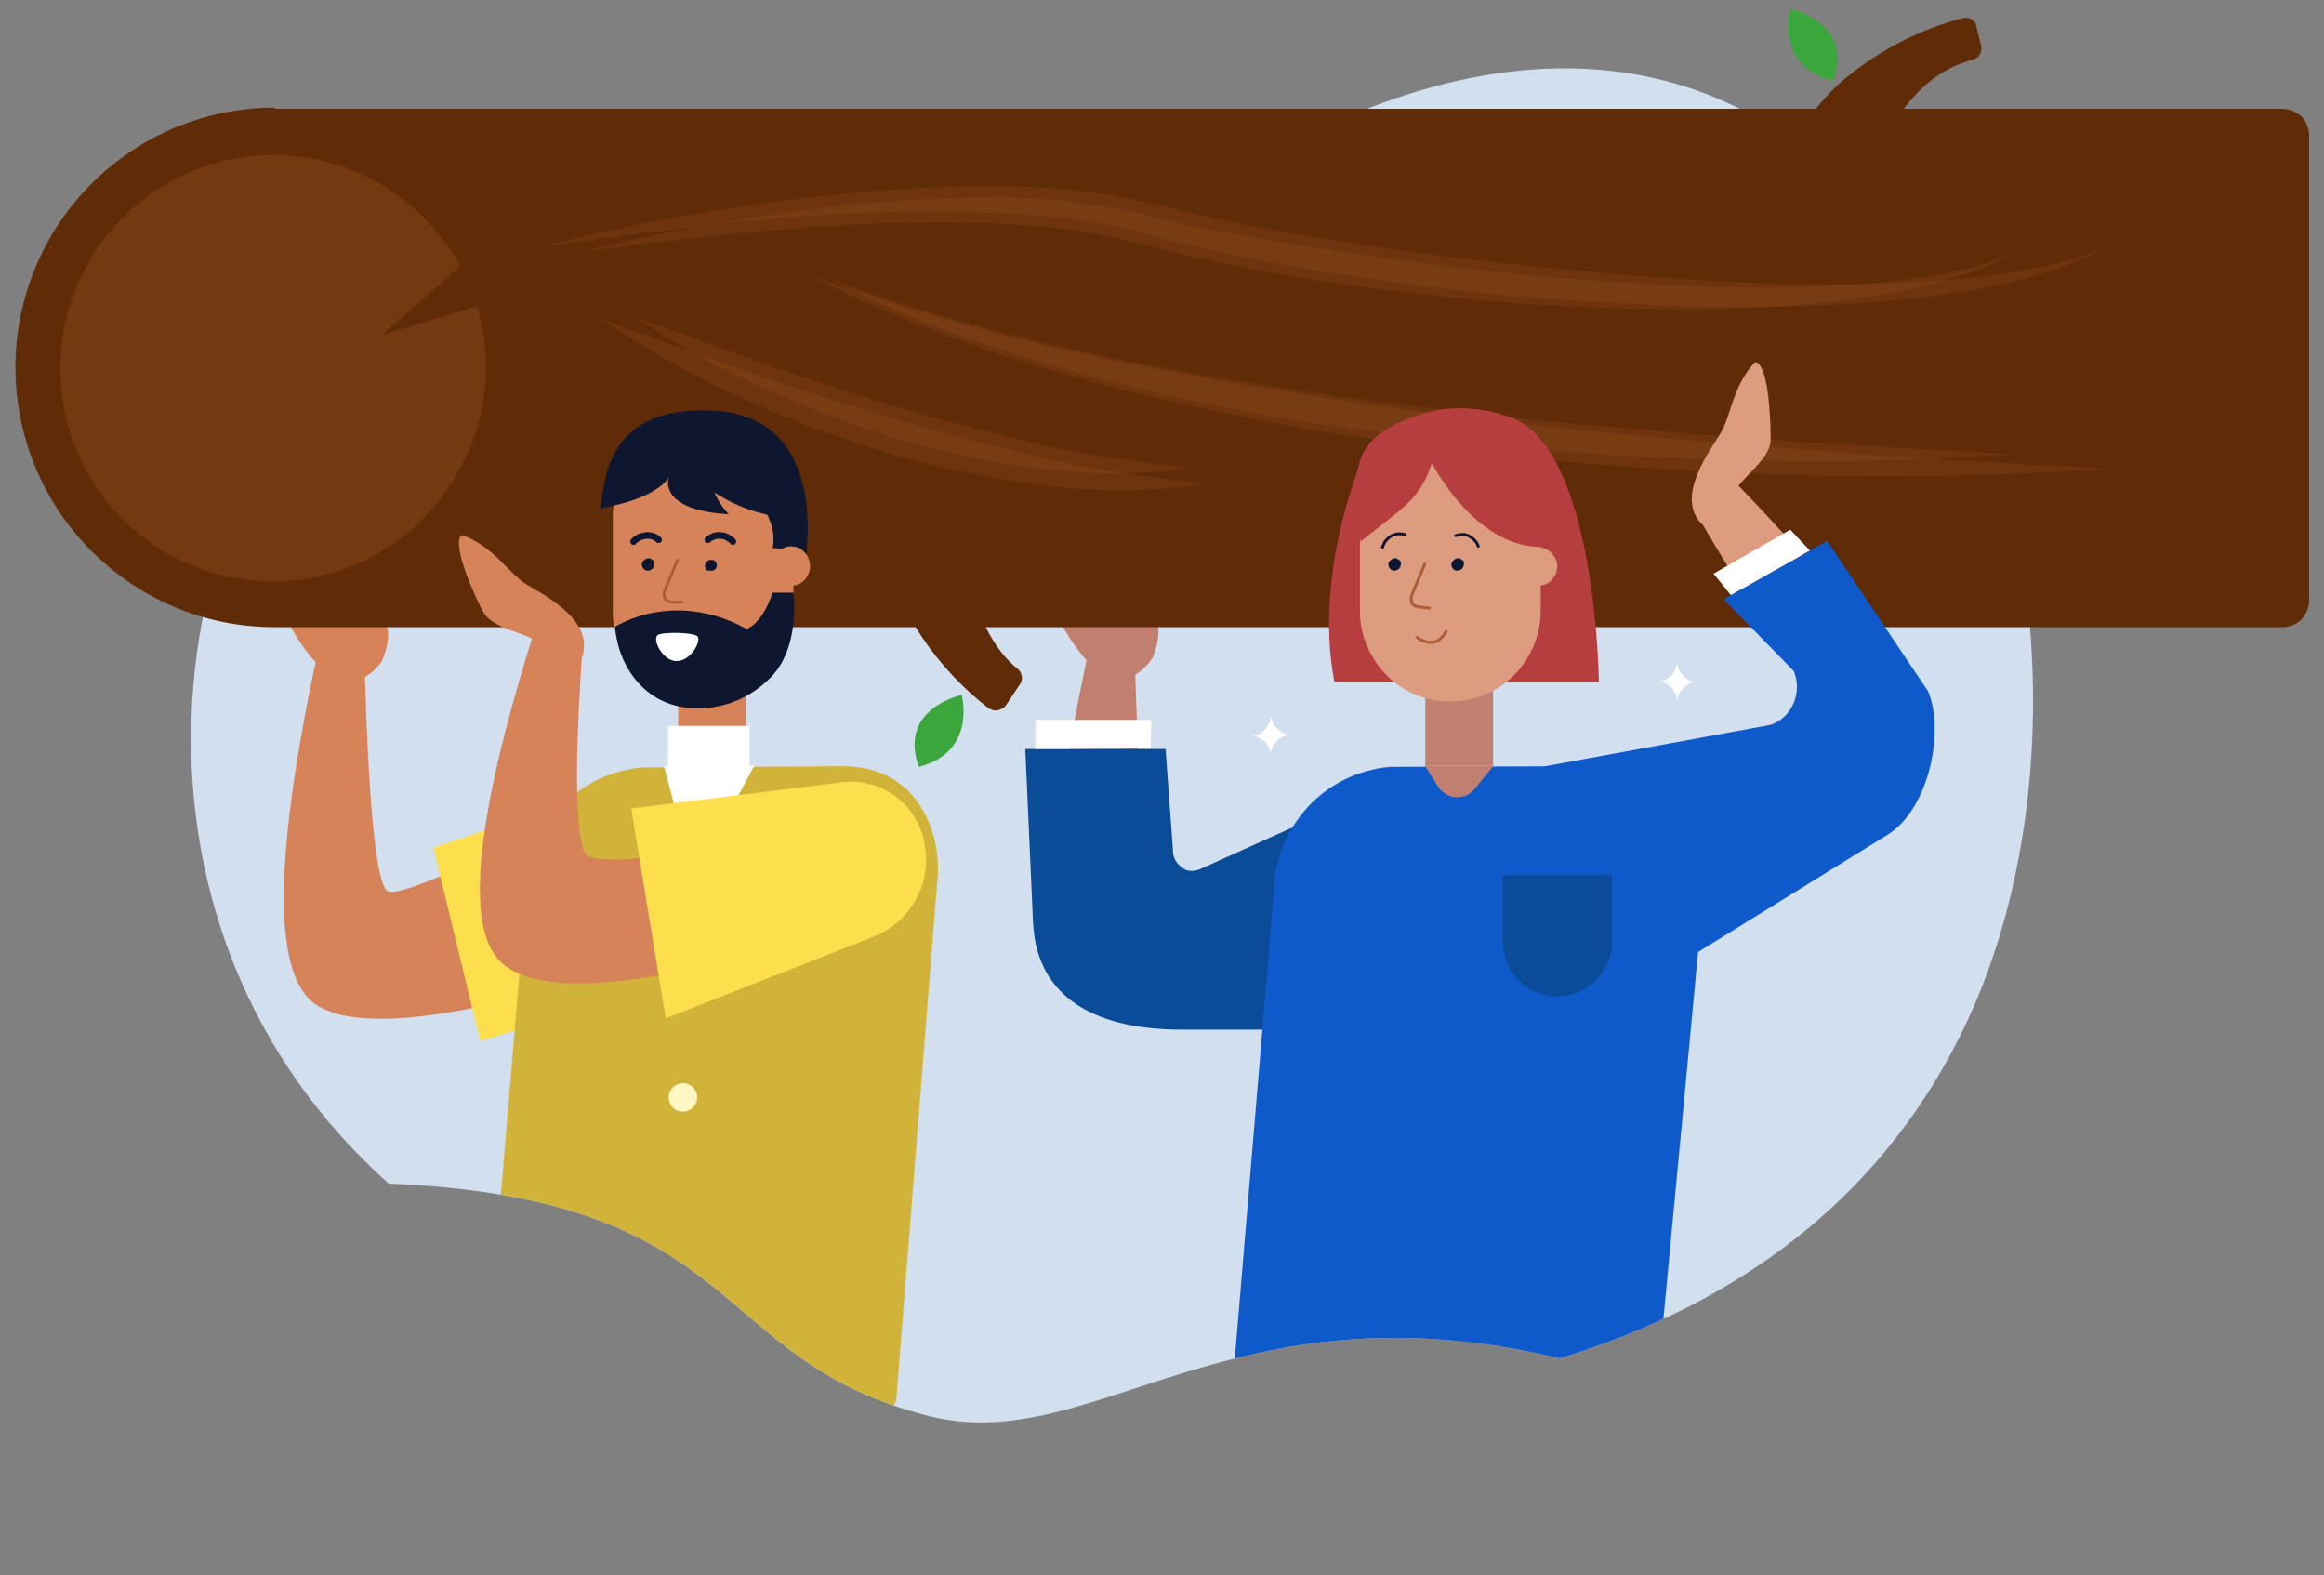 <svg enable-background="new 0 0 391 265" viewBox="0 0 391 265" xmlns="http://www.w3.org/2000/svg" xmlns:xlink="http://www.w3.org/1999/xlink"><rect x="0" y="0" width="391" height="265" fill="#808080" stroke="none"/><clipPath id="a"><path d="m262.4 228.5c29.8-9.1 53.4-26.5 67.2-53.9 34.7-68.6-4.4-195.4-101.6-155.5s-113-.4-159.2 28.7c-39.8 25.2-55.8 104.5-3.4 151.3 60.5 2.5 53.5 29.7 90.9 39.1 27.7 7 50.7-23 106.1-9.7z"/></clipPath><g clip-path="url(#a)"><path clip-rule="evenodd" d="m0 0h391v265h-391z" fill="#d1dfef" fill-rule="evenodd"/><path clip-rule="evenodd" d="m233 132.8c-23.7 12.2-36.5 17.8-38.2 16.7s-3.1-13.1-3.8-36c1.2-.7 2.1-1.7 2.9-2.8 1.2-2.9 1.3-5.2.4-6.9-1.3-2.6-1.3-7.3-2.8-8.1s-1.8 1.4-1.8 4-1.6 1.7-4.2-.6c-2.7-2.2-5.9-5-8-6.7-2.1.8-2.4 3.2-2.5 4.7 0 1.5 2.7 6.3 3.3 7.3 1.2 2.4 2.7 4.6 4.5 6.7-7.2 33.9-7.1 53.1.2 57.7 11.3 7 43.8-3.9 62.6-9.1 3-10.9-1.2-19.9-12.6-26.9z" fill="#c1806f" fill-rule="evenodd"/><path clip-rule="evenodd" d="m224.1 136.2-22.2 10c-.4.2-.9.3-1.4.3s-1-.1-1.4-.4-.8-.6-1.1-1-.5-.9-.6-1.3l-1.3-17.8h-23.6l1.3 29.1c.6 13.4 11.5 18.1 25 18.1h16.3z" fill="#0b4c99" fill-rule="evenodd"/><path d="m193.6 125.9.1-4.8h-19.5v4.9z" fill="#fff"/><g clip-rule="evenodd" fill-rule="evenodd"><path d="m103.4 133.2c-23.7 12.2-36.4 17.8-38.2 16.7s-3.1-13.1-3.8-36c1.2-.7 2.2-1.7 2.9-2.8 1.2-2.9 1.3-5.1.4-6.9-1.3-2.6-1.3-7.3-2.8-8.1s-1.8 1.5-1.8 4-1.6 1.7-4.2-.6-5.8-5-8-6.7c-2.1.8-2.4 3.2-2.5 4.7 0 1.5 2.7 6.3 3.2 7.3 1.2 2.4 2.7 4.6 4.5 6.6-7.2 33.9-7.1 53.1.2 57.7 11.3 7 43.8-3.9 62.6-9.2 3.1-10.7-1.1-19.7-12.5-26.7z" fill="#d78359"/><path d="m102.6 83.2c-.6 2.4-.9 4.9-.8 7.4 4.3 0 4.9-11 4.9-11z" fill="#0e1630"/><path d="m109.1 130.5-36.2 12.1 7.9 32.5 11.1-3.3z" fill="#fdde4c"/><path d="m141.8 128.9c13.2 0 16.7 12.1 15.9 19.2l-6.9 87.2c0 .5-.3 1-.7 1.4s-.9.6-1.5.6h-65.1c-.6 0-1.1-.2-1.5-.6s-.6-.9-.6-1.5l7.1-84.7c0-5.4 2-10.5 5.6-14.5s8.6-6.4 13.9-6.9" fill="#d1b339"/><path d="m116.7 147.9 10.2-19.1h-15.2z" fill="#fff"/><path d="m263.6 128.9h11.9c1.7 0 3.3.4 4.9 1s2.9 1.7 4 2.9 2 2.7 2.5 4.3.7 3.3.5 5l-8.8 93.1c0 .5-.3 1-.7 1.4s-.9.6-1.5.6h-67.1c-.6 0-1.1-.2-1.5-.6s-.6-.9-.6-1.5l7.1-84.7c0-5.4 2-10.5 5.6-14.5s8.6-6.4 13.9-6.9" fill="#0f5aca"/><path d="m239.7 128.8 2.3 3.6c.3.5.8.9 1.3 1.2s1.1.5 1.7.5 1.2-.1 1.7-.3 1-.6 1.4-1.1l3.2-3.9z" fill="#c1806f"/></g><path d="m114.9 187c1.3 0 2.4-1.1 2.4-2.4s-1.1-2.4-2.4-2.4-2.4 1.1-2.4 2.4 1 2.4 2.4 2.4z" fill="#fff7c3"/><path clip-rule="evenodd" d="m282.1 111.6c.2.8.5 1.5 1.1 2.1s1.2.9 2 1h-.1c-.7.2-1.4.5-1.9 1.1-.5.5-.9 1.2-1 1.9-.1-.7-.5-1.4-1-2s-1.2-.9-1.9-1.1c.7-.1 1.4-.5 2-1 .3-.4.7-1.1.8-2z" fill="#fff" fill-rule="evenodd"/><path clip-rule="evenodd" d="m213.8 120.6c.2.8.5 1.5 1.1 2s1.2.9 1.9 1h-.1c-.7.2-1.4.5-1.9 1.1-.5.5-.9 1.2-1 2-.2-.7-.5-1.4-1-1.9s-1.2-.9-1.9-1c.7-.1 1.4-.5 2-1.1.4-.6.8-1.2.9-2.1z" fill="#fff" fill-rule="evenodd"/></g><path d="m169.2 118.7c-.2.2-.3.4-.6.5-.2.1-.5.2-.7.3-.3 0-.5 0-.8 0-.2-.1-.5-.2-.7-.3-9.6-7.4-16.3-18-18.9-29.9-1.1-4.9-1.5-10-1.2-15.1 0-.3.1-.5.2-.8s.3-.4.5-.6.4-.3.7-.4.5-.1.8-.1l8.6 1.3s-3.8 7.4.9 13.6c4.3 5.5 5.6 19.3 13.2 25.3.4.3.6.7.7 1.2s0 1-.3 1.4z" fill="#602b07"/><path d="m46.2 18.3h337.8c1.2 0 2.3.5 3.2 1.3.8.8 1.3 2 1.3 3.2v78.2c0 1.2-.5 2.3-1.3 3.2-.8.8-2 1.3-3.2 1.3h-337.8c-11.6 0-22.6-4.6-30.8-12.8s-12.8-19.3-12.8-30.9 4.6-22.7 12.8-30.9 19.3-12.8 30.8-12.8z" fill="#602b07"/><path d="m91 41.5c10.8-2.8 21.8-4.9 32.8-6.6s22.2-2.9 33.3-3.4c2.8-.1 5.6-.2 8.4-.2 2.8.1 5.6 0 8.4.2s5.6.3 8.5.7l4.2.5c1.4.2 2.8.6 4.2.9s2.9.6 4.2.9 2.6.7 4 1l8.1 1.8c5.4 1.1 10.8 2.1 16.3 2.9 10.9 1.8 21.9 3.3 32.9 4.4 11 1.2 22 2.1 33.1 2.7 11 .6 22.1.7 33.1.1 5.5-.2 11-.8 16.5-1.7 2.7-.4 5.4-1 8.1-1.7 1.4-.3 2.7-.8 4-1.2s2.6-1 3.8-1.5c-4.9 2.7-10.2 4.7-15.6 5.9-5.4 1.3-11 2.3-16.5 2.9-11.1 1.2-22.3 1.7-33.5 1.5-22.3-.4-44.6-2.3-66.7-5.9-5.5-.9-11-2-16.5-3.1-2.7-.6-5.5-1.2-8.2-1.9-1.4-.3-2.7-.7-4.1-1.1s-2.7-.6-3.9-1c-10.5-2.5-21.5-2.9-32.5-3s-22.1.7-33.1 1.7c-11.2 1.3-22.3 2.7-33.3 4.2zm10 12.1c8.4 3.1 16.8 6.1 25.1 9 8.4 2.9 16.7 5.6 25.2 8.1 8.4 2.5 16.9 4.6 25.5 6.6s17.3 3.1 26.2 4.1c-8.9 1.3-18 1.4-26.9.3-9-1.1-17.8-2.9-26.5-5.4-8.6-2.6-17-5.8-25.2-9.5-8.1-3.8-16-8.2-23.4-13.2zm253.8 25.2c-18.5 1.3-37.1 1.7-55.7 1-18.6-.6-37.1-2-55.6-4.2s-36.8-5.6-54.9-10.1c-18-4.6-35.9-10.6-52.3-19.2 17.4 6.3 35.2 11.2 53.3 14.8 9 1.8 18.1 3.5 27.2 4.9s18.2 2.8 27.4 3.9 18.3 2.2 27.5 3c9.2.9 18.4 1.7 27.6 2.4 18.5 1.5 36.9 2.6 55.5 3.5z" fill="#dd894a" opacity=".1"/><path d="m299.8 44.1c-.3 0-.5 0-.8-.1s-.5-.2-.7-.4-.4-.4-.5-.6-.2-.5-.2-.8c-.1-5.3.9-10.5 2.9-15.4 2.3-5.4 5.8-10.2 10.3-13.9 5.7-4.6 12.3-8 19.3-9.8.2-.1.5-.1.8-.1s.5.1.7.2.4.3.6.5.3.4.3.7l.8 3.3c.1.5.1 1-.2 1.4-.2.4-.6.8-1.1.9-11.4 3.2-13 12.4-21.5 20.8-3.3 3.2-2.1 8.1-2.1 10.3 0 .5-.2.9-.5 1.3s-.7.6-1.2.6z" fill="#602b07"/><path d="m97.9 42.4c9.8-2.6 19.9-4.4 30-6 10.1-1.5 20.3-2.7 30.4-3 2.6-.1 5-.2 7.6-.2s5.2 0 7.7.2c2.6.1 5.2.2 7.7.7l3.9.5c1.3.2 2.6.5 3.9.8 1.3.2 2.6.5 3.9.8 1.2.3 2.5.6 3.6.9 2.5.6 4.9 1.2 7.4 1.6 4.9.8 9.8 1.8 14.9 2.6 10 1.6 20 2.9 30 4.1 10.1 1.2 20.1 1.9 30.2 2.5 10.1.5 20.1.7 30.2.1 5-.2 10.1-.7 15-1.5 2.5-.4 4.9-.9 7.4-1.5 1.3-.2 2.5-.7 3.6-1.1 1.2-.4 2.3-.9 3.5-1.4-4.4 2.6-9.4 4.2-14.3 5.4-4.9 1.3-10.1 2.1-15.1 2.7-10.2 1.2-20.4 1.5-30.6 1.4-20.4-.2-40.7-2.2-60.9-5.4-4.9-.9-10-1.9-15-2.9-2.5-.5-5-1.1-7.5-1.8-1.3-.4-2.5-.6-3.7-.9s-2.5-.6-3.6-.9c-9.6-2.2-19.7-2.6-29.7-2.7-10.1 0-20.1.6-30.2 1.5-10.2.9-20.3 2.1-30.3 3.5zm9.1 11c7.7 2.8 15.3 5.5 22.9 8.2 7.6 2.6 15.3 5.2 22.9 7.4 7.7 2.2 15.5 4.2 23.3 6 7.8 1.6 15.8 2.8 24 3.7-8.1 1.2-16.4 1.2-24.6.2-8.2-.9-16.3-2.7-24.1-5s-15.6-5.3-23.1-8.7c-7.3-3.2-14.5-7.1-21.3-11.8zm231.8 23c-16.9 1.3-33.8 1.4-50.8.9s-33.9-1.8-50.8-3.9-33.6-4.9-50.1-9.2c-16.5-4.2-32.8-9.6-47.8-17.4 15.9 5.9 32.2 10.2 48.7 13.6 8.2 1.6 16.5 3.2 24.8 4.4 8.3 1.4 16.6 2.5 25.1 3.5 8.3 1.1 16.7 2 25.2 2.8 8.4.8 16.9 1.5 25.2 2.2 16.7 1.2 33.5 2.2 50.5 3.1z" fill="#dd894a" opacity=".1"/><path d="m80.2 51.5-16 4.9 13.2-11.6c-4.4-8.1-11.7-14.2-20.4-17s-18.2-2.2-26.5 1.8-14.7 11-18 19.6-3.1 18.1.4 26.6 10.2 15.3 18.6 19 17.9 4 26.5.9 15.7-9.5 19.8-17.7c4.3-8.3 5.1-17.8 2.4-26.5z" fill="#dd894a" opacity=".15"/><path d="m161.8 116.9s-10.8 2.3-7.2 12.1c9.8-2.5 7.2-12.1 7.2-12.1zm139.4-115.4s10.8 2.3 7.2 12.1c-9.9-2.5-7.2-12.1-7.2-12.1z" fill="#3aa63c"/><path d="m125.5 111.7h-11.4v17.1h11.4z" fill="#d78359"/><path d="m136.3 95.3c0-.8-.3-1.5-.8-2.1s-1.2-1-2-1.1v-5.4c-.1-4-1.8-7.7-4.6-10.5s-6.6-4.3-10.6-4.3c-3.9 0-7.7 1.5-10.6 4.3-2.8 2.8-4.5 6.5-4.6 10.5v16.5c.1 4 1.8 7.7 4.6 10.5s6.6 4.3 10.6 4.3c3.9 0 7.7-1.5 10.6-4.3 2.8-2.8 4.5-6.5 4.6-10.5v-4.7c.8-.1 1.5-.5 2-1.1s.8-1.4.8-2.1z" fill="#d78359"/><path d="m110.8 90.8c-.3-.3-.6-.5-1-.6s-.8-.2-1.2-.1-.8.1-1.1.3-.7.4-.9.7m12.5-.3c.3-.3.6-.4 1-.6.4-.1.8-.2 1.2-.1.4 0 .8.1 1.1.3s.7.4.9.7" fill="none" stroke="#0e1630" stroke-linecap="round" stroke-linejoin="round" stroke-width="1.11"/><path d="m109 96c.2 0 .4-.1.6-.2s.3-.3.4-.5.1-.4.1-.6-.1-.4-.3-.5c-.1-.1-.3-.2-.5-.3-.2 0-.4 0-.6.1s-.3.2-.5.4-.2.4-.2.6c0 .1 0 .3.1.4s.1.2.2.3.2.2.3.2.2.1.4.1zm10.5 0h.4c.1 0 .3-.1.4-.2s.2-.2.2-.3c.1-.1.1-.3.1-.4s0-.3-.1-.4-.1-.2-.2-.3-.2-.2-.4-.2c-.1 0-.3-.1-.4 0-.2 0-.5.1-.6.3s-.3.4-.3.7c0 .2.1.5.3.7s.3 0 .6.1z" fill="#0e1630"/><path d="m126.1 122.1h-13.7v7.6h13.7z" fill="#fff"/><path d="m114 94.2-2.2 5.2c-.1.4-.1.7 0 1.1s.4.6.8.7c.2.1.3.1.5.1h1.7" fill="none" stroke="#aa5c35" stroke-linecap="round" stroke-linejoin="round" stroke-width=".48"/><path d="m103.5 105.4c.4 6.8 5.6 15 16.2 13.6 3.6-.5 6.9-2.1 9.5-4.6 5.6-5 4.3-14.7 4.3-14.7h-3.5c-1.9 5.5-4.4 6.1-4.4 6.1-3.4-1.9-7.2-3-11-3.1-3.9-.1-7.7.8-11.1 2.7z" fill="#0e1630"/><path clip-rule="evenodd" d="m110.9 106.7c1.4-.4 5.6-.3 6.4.3.8.5-.8 4.1-3.4 4.2-2.5.1-4.5-4.1-3-4.5z" fill="#fff" fill-rule="evenodd"/><path clip-rule="evenodd" d="m112.5 80.3s-2 5.5 10.1 6.2c-2.2-2.3-3.4-5.4-3.3-8.6 0 0 12.3 5.9 10.7 14.3 2 0 4 .7 5.5 2 0 0 4.3-23.9-15.2-25.1-18.3-1.1-18.5 11.6-19.3 16.4 9.9-1.7 11.5-5.2 11.5-5.2z" fill="#0e1630" fill-rule="evenodd"/><path d="m133.1 98.1c1.7 0 3.1-1.4 3.1-3.1s-1.4-3.1-3.1-3.1-3.1 1.4-3.1 3.1 1.4 3.1 3.1 3.1z" fill="#d78359"/><path clip-rule="evenodd" d="m114.8 77.7s5.1 8 17.4 9.4c0-10.4-14.7-14.7-17.4-9.4z" fill="#0e1630" fill-rule="evenodd"/><path clip-rule="evenodd" d="m84.8 162.3c10.6 8.2 40.4-1.9 59.9-5.4 4.3-10.7 5-13-5.7-21.2-25.1 10-38.5 9.5-40.2 8.2s-2.4-11.7-.9-33.3c.2-.4.3-.8.3-1.3.8-5.5-7-9.4-9.8-11.1-2.8-1.8-5.5-6.4-10.7-8.2-1.7 1.2 1.4 8.7 3.5 12.8 1.4 2.6 5.5 3.3 8.3 4.6-9.8 31.4-11.4 49.7-4.7 54.9z" fill="#d78359" fill-rule="evenodd"/><path d="m106.2 136 5.8 35.3 34.9-13.7c3.1-1.2 5.6-3.4 7.2-6.3s2.1-6.2 1.4-9.5c0-.2-.1-.4-.1-.6-.7-3-2.5-5.7-5.1-7.5s-5.7-2.5-8.8-2.1z" fill="#fdde4c"/><path clip-rule="evenodd" d="m229.8 75.6s-9 19.8-5.3 39.1h44.5s-.4-38.9-14.6-44.4c-14.3-5.5-24.6 5.3-24.6 5.3z" fill="#b73e3e" fill-rule="evenodd"/><path d="m251.2 111.7h-11.4v17.1h11.4z" fill="#c1806f"/><path d="m262 95.3c0-.8-.3-1.5-.8-2.1s-1.2-1-2-1.1v-5.4c-.1-4-1.8-7.7-4.6-10.5s-6.6-4.3-10.6-4.3-7.7 1.5-10.6 4.3c-2.8 2.8-4.5 6.5-4.6 10.5v16.5c.1 4 1.8 7.7 4.6 10.5s6.6 4.3 10.6 4.3 7.7-1.5 10.6-4.3c2.8-2.8 4.5-6.5 4.6-10.5v-4.7c.8-.1 1.5-.5 2-1.1s.8-1.4.8-2.1z" fill="#dd9b7f"/><path d="m236.3 89.9c-.4-.1-.8-.1-1.2-.1-.4.1-.8.2-1.1.4s-.6.5-.9.8c-.2.3-.4.7-.5 1.1m12.3-2c.4-.1.8-.2 1.2-.2s.8.1 1.1.3.7.4.9.7c.3.3.5.6.6 1" fill="none" stroke="#0e1630" stroke-linecap="round" stroke-linejoin="round" stroke-width=".48"/><path d="m239.7 94.9-2.2 5.3c-.1.4-.1.7 0 1.1s.4.6.8.7c.2.1.3.1.5.1l1.7.2" fill="none" stroke="#aa5c35" stroke-linecap="round" stroke-linejoin="round" stroke-width=".48"/><path d="m234.6 96c.2 0 .4-.1.6-.2s.3-.3.4-.5.1-.4.1-.6-.1-.4-.3-.5-.3-.2-.5-.3c-.2 0-.4 0-.6.1s-.3.2-.5.4-.2.4-.2.6c0 .1 0 .3.1.4s.1.2.2.3.2.2.3.2.3.1.4.1zm10.6 0c.2 0 .4-.1.6-.2s.3-.3.4-.5.1-.4.1-.6-.1-.4-.3-.5c-.1-.1-.3-.2-.5-.3-.2 0-.4 0-.6.1s-.3.2-.5.4-.2.4-.2.6c0 .3.1.5.3.7s.4.3.7.3z" fill="#0e1630"/><path clip-rule="evenodd" d="m240.9 77.9s7.2 14.1 18.3 14.1c1.9-1.9 2.7-3.7 2.1-11.3s-10.9-14.9-22.6-10.9c-11.2 3.7-11.5 8.6-9.8 21.3 6.9-5.6 10-6.9 12-13.2z" fill="#b73e3e" fill-rule="evenodd"/><path d="m238.4 107.2s3.1 2.5 4.9-1" fill="none" stroke="#aa5c35" stroke-linecap="round" stroke-linejoin="round" stroke-width=".48"/><path clip-rule="evenodd" d="m321.3 128.8c-5.9 12.1-39.5 20.1-58.5 25.7-8.6-7.7-4.6-8.4 1.3-20.5 25.8-9.6 39.4-13.5 40.3-15.4s-7-11.6-17.9-30.3c-.3-.3-.6-.6-.9-1-3.1-4.6 2.1-11.5 3.8-14.3 1.8-2.8 2.1-8.2 5.9-12.1 2.1.3 2.6 8.5 2.6 13 0 2.9-3.5 5.4-5.4 7.8 22.9 23.7 32.5 39.4 28.8 47.1z" fill="#dd9b7f" fill-rule="evenodd"/><path d="m298.1 121.9c1.7-.7 3-2 3.7-3.7s.7-3.6 0-5.3l-11.8-12.1 17.4-9.8 17 25.3c2.9 7.1-.1 20-6.8 24.1l-42.5 26.3c-1.7.9-3.5-2.5-5.3-2.3-1.8.1-3.5-.2-5.1-.8-6.6-2.8-9.7-26.6-6.4-34.4z" fill="#0f5aca"/><path clip-rule="evenodd" d="m271.3 147.2h-18.5v11.2c0 2.4 1 4.8 2.7 6.5s4 2.7 6.5 2.7h.2c2.4 0 4.7-1 6.4-2.8 1.7-1.7 2.7-4.1 2.6-6.5v-11.1z" fill="#0b4c99" fill-rule="evenodd"/><path d="m301.2 89.1-12.9 7.4 2.9 3.6 13.3-7.5z" fill="#fff"/></svg>